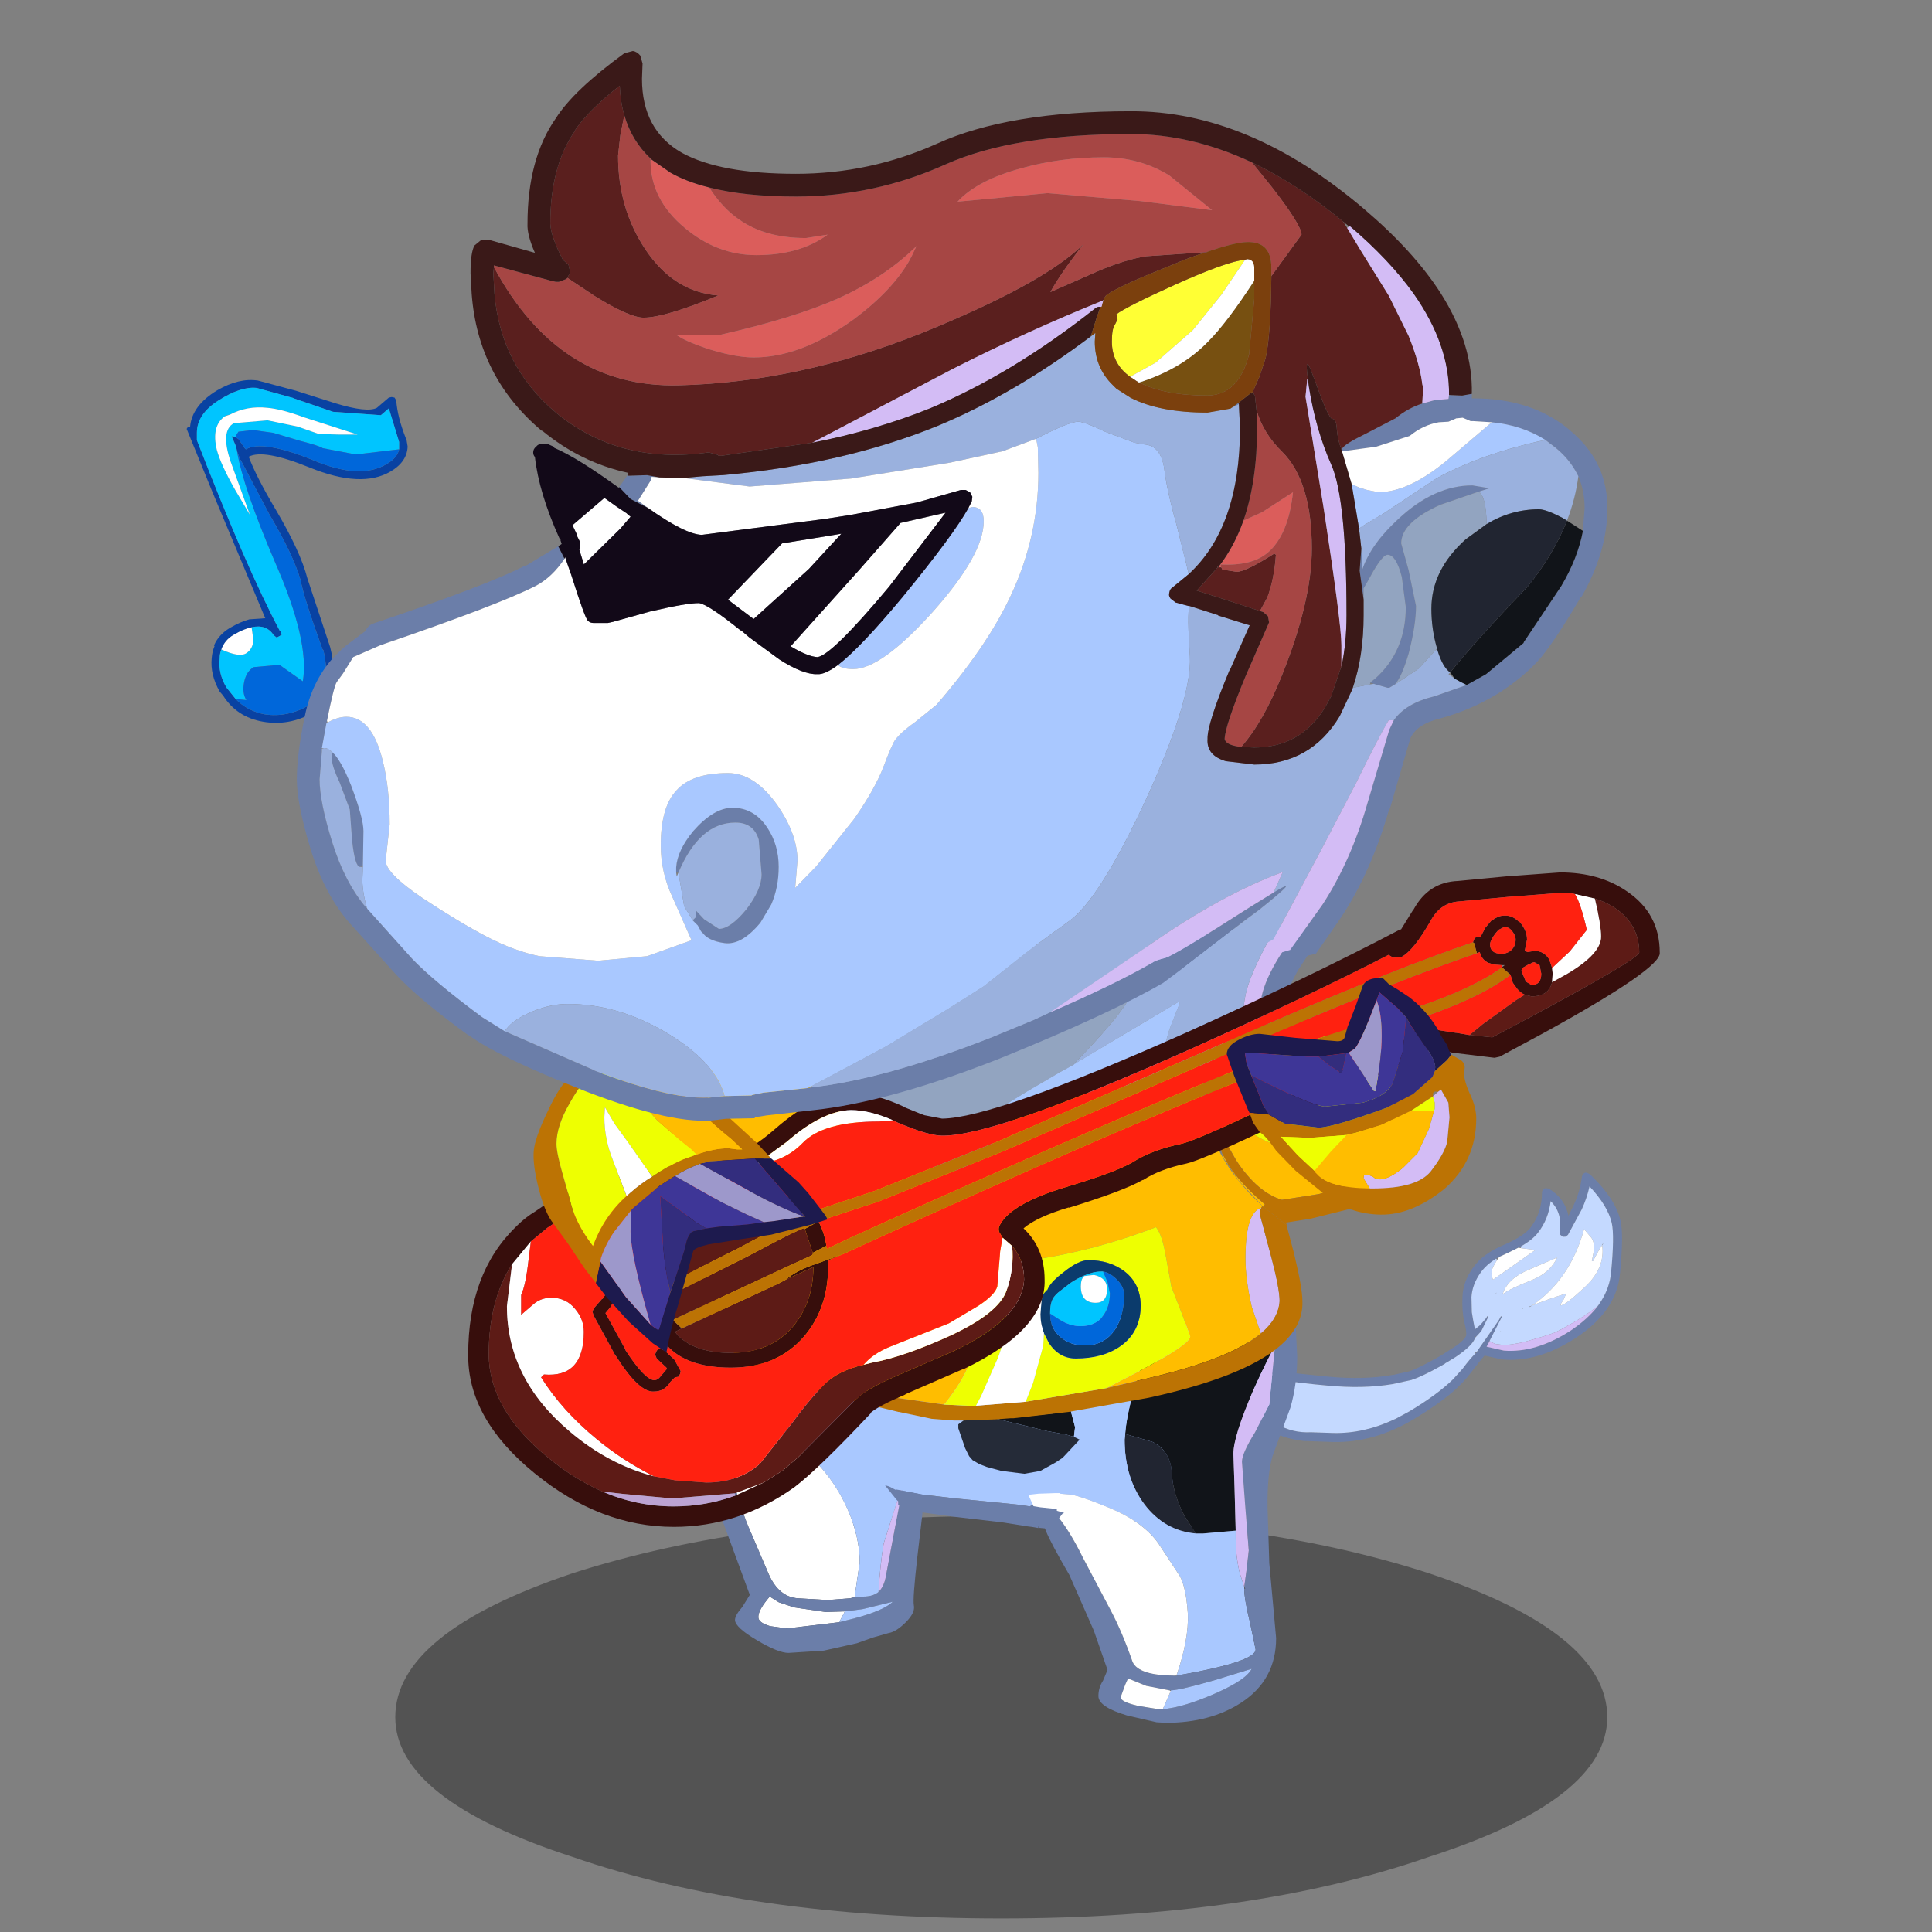 <svg xmlns:ffdec="https://www.free-decompiler.com/flash" xmlns:xlink="http://www.w3.org/1999/xlink" ffdec:objectType="frame" height="90" width="90" xmlns="http://www.w3.org/2000/svg"><rect width="100%" height="100%" fill="#808080" stroke="none"/><use ffdec:characterId="34" height="148.5" transform="matrix(.587 0 0 .586 -13.791 2.375)" width="158.35" xlink:href="#a"/><defs><g id="a" transform="translate(23.5 -4.05)"><use ffdec:characterId="1" height="9.8" transform="matrix(1.733 0 0 3.265 31.363 120.503)" width="55.5" xlink:href="#b"/><use ffdec:characterId="3" height="27.15" transform="translate(55.7 106.85) scale(.904)" width="21.1" xlink:href="#c"/><use ffdec:characterId="10" height="69.55" transform="matrix(.355 .034 -.034 .355 99.655 90.647)" width="92.4" xlink:href="#d"/><use ffdec:characterId="17" height="65.6" transform="translate(-23.478 16.01) scale(.904)" width="101.8" xlink:href="#e"/><use ffdec:characterId="19" height="18.55" transform="translate(64.9 104.7) scale(.904)" width="37.6" xlink:href="#f"/><use ffdec:characterId="21" height="35.4" transform="translate(75.05 104.95) scale(.904)" width="30.85" xlink:href="#g"/><use ffdec:characterId="23" height="43.55" transform="translate(50.83 73.55) scale(.904)" width="59.35" xlink:href="#h"/><use ffdec:characterId="25" height="18.1" transform="translate(95.85 81.05) scale(.904)" width="18.25" xlink:href="#i"/><use ffdec:characterId="27" height="57.55" transform="translate(37.15 69.35) scale(.904)" width="104.6" xlink:href="#j"/><use ffdec:characterId="29" height="26" transform="translate(42.35 84) scale(.904)" width="25.8" xlink:href="#k"/><use ffdec:characterId="31" height="94.05" transform="translate(23.55 4.05) scale(.904)" width="115.05" xlink:href="#l"/><use ffdec:characterId="33" height="20.8" transform="translate(97.35 77.75) scale(.904)" width="21.9" xlink:href="#m"/></g><g id="n" fill-rule="evenodd"><path d="m4.1 6.1 3.05 1.85q2.1 1.5 3.35 2.95 1.4 1.6 2.3 3.65 1.05 2.4 1.05 4.65l-.45 3.05-.4.1-1.95.15-2.6-.15q-1.7-.1-2.6-2.15l-1.6-3.75q-.75-1.7-1.4-4.05L1.7 8.6v-.05q1.05-1.6 2.4-2.45m7.95 18.35-4.6.55L6 24.8q-1.05-.3-1.05-.8 0-.65 1-1.8l.8.5 1.35.45 2.75.4 1.7-.05-.5.95" fill="#fff"/><path d="m1.7 8.6 1.15 3.8q.65 2.35 1.4 4.05l1.6 3.75q.9 2.05 2.6 2.15l2.6.15 1.95-.15.4-.1.75-.05q.85 0 1.35-.4.5-.5.65-1.4l.3-1.6 1.3-6.9 1.15-5.05.65 5.5-.2 2.6-.45 3.85q-.4 3.55-.3 4.15.15.65-.7 1.5t-1.5.95l-1.4.4-1.4.5-2.9.65-3.1.2q-.9 0-2.75-1.1-1.95-1.15-1.95-1.8 0-.4.65-1.15l.65-1.05-2.2-6-2-5.15.25-.4L1.7 8.6m10.35 15.85.8-.2q3.05-.75 3.9-1.6l-2.65.65-1.55.2-1.7.05-2.75-.4-1.35-.45-.8-.5q-1 1.15-1 1.8 0 .5 1.05.8l1.45.2 4.6-.55" fill="#6b7ea9"/><path d="m13.4 22.25.45-3.05q0-2.25-1.05-4.65-.9-2.05-2.3-3.65-1.25-1.45-3.35-2.95L4.1 6.1l.25-.15Q6.8 4.5 8.15 3.9l.75-.25q1.2-1.9 2.8-2.75Q13.35 0 16 0q3.2 0 4.2 1.05.9.95.9 3.9v.3l-1.55 7.1-.65-5.5-1.15 5.05-1.8 5.65q-.3 1.8-.45 4.25-.5.4-1.35.4l-.75.05m-.85 1.25 1.55-.2 2.65-.65q-.85.85-3.9 1.6l-.8.2.5-.95" fill="#a9c8ff"/><path d="M15.5 21.8q.15-2.45.45-4.25l1.8-5.65-1.3 6.9-.3 1.6q-.15.9-.65 1.4" fill="#d3bcf5"/></g><g id="o" fill-rule="evenodd"><path d="m2.05 49-1.4-.55-.55-.5q-.15-.4 0-.8.1-.4.5-.55l.75-.05.9.35 9.25 3.45 2.5.35 7.1.05q7.95 0 14.2-1.75h.1l3.5-1.15q1.8-.75 6.3-3.9l.3-.2 3.3-2.6q1.85-1.65 1.95-2.5 0-.9-.7-2.9-.8-2.4-.95-5.6-.2-3.4 1.75-6.7 1.85-3.3 6.55-5.8 4.05-2.25 5.4-4.4v-.05q2.1-3.35 1.7-7.85-.05-.35.2-.65.2-.35.55-.4l.7.05q3.8 1.9 4.9 5.6l.9-2.35Q72.9 4.45 73 1l.05-.25.25-.45q.25-.3.65-.3l.7.25.65.5q5.75 4.7 7.2 9.25 1 2.9 1 11.65.05 8.55-8.6 15.4-7.9 6.2-15.65 6.2h-.15l-3.85-.5-1 1.45-1.9 3q-1.25 2-3.25 4.15-3.15 3.3-8.15 7-8.35 6.15-17.45 6.8l-5.05.3-1.45.1q-4.4-.05-8.65-1.85l-1.8-.5-.8-.2-.6-.5q-.2-.35-.1-.75t.45-.6l.3-.1h.45l2.1.55 2.45.8q3.6 1.65 7.65 1.05l4.9-.3q6.85-.5 13.3-4.35l.2-.1 2.9-1.95q5.9-4.35 9.05-8.1l1.85-2.5q1.45-2.4 2.55-3.7l.25-.35.2-.2h-.1l.35-.65 1.7-3 2.05-3.65.25-.6.1-.25.25.05-2 5.05-.2.55v.05l-.55 1.3 3.9.5q7.05-.1 14.25-5.75 3.7-3 5.7-6.25l.6-1.15q1.55-3.1 1.55-6.45 0-8.25-.9-11Q79.35 6.9 74.9 3q-.35 2.75-1.25 5.3l-2.5 5.9-.45.45-.65.1-.6-.4-.2-.65q.25-4.3-2.65-6.6-.1 4.05-2.1 7.2-1.05 1.75-3.65 3.55l-.4.25-2.1 1.3-1.95 1.15-.65.45q-2.1 1.6-3.15 3.45-1.6 2.8-1.5 5.6l.4 3.35.45 1.7.6 2.05 1.1-1.1 1.1-1.55.3-.5.2.05L54 37.4l-1.05 1.4-.2-.15v.4q-.3 1.7-3.95 4.7l-2.15 1.6v.05l-1 .7q-4 2.75-5.85 3.5l-.2.1h.05l-4.2 1.35q-6.4 1.7-14.35 1.7h-2.8l-3.6-.05-2.5-.1-2.45-.8-7.7-2.8" fill="#6b7ea9"/><path d="m2.05 49 7.7 2.8 2.45.8 2.5.1 3.6.05h2.8q7.95 0 14.35-1.7l4.2-1.35.15-.1q1.85-.75 5.85-3.5l1-.7v-.05l2.15-1.6q3.65-3 3.95-4.7l.2-.25L54 37.4l1.25-3.35V34l-.2-.05L55 34l-.25.5-1.1 1.55-1.1 1.1-.6-2.05-.45-1.7-.4-3.35q-.1-2.8 1.5-5.6 1.05-1.85 3.15-3.45l.25.25Q55 23.2 55 24q0 .75.5 1.75l8.75-7.5-3.2-.1-.2-.3q2.6-1.8 3.65-3.55 2-3.15 2.1-7.2 2.9 2.3 2.65 6.6l.2.65.6.4.65-.1.45-.45 2.5-5.9q.9-2.55 1.25-5.3 4.45 3.9 5.7 7.65.9 2.75.9 11 0 3.35-1.55 6.45l-.6 1.15Q76.6 32 72.4 34.8l-.55.4-1.6 1-2.35 1.05L64 38.8Q60.55 40 58.9 40l-1.6-.05-1.25-.5v-.05l.2-.55 2-5.05v-.05l-.2-.05-.05.05-.1.25-.25.6-2.05 3.65-1.7 3-.35.65-.05.1-.1.05-.3.25.1.15q-1.1 1.3-2.55 3.7l-1.85 2.5q-3.15 3.75-9.05 8.1l-2.9 1.95-.2.1q-6.45 3.85-13.3 4.35l-4.9.3q-4.05.6-7.65-1.05l-2.45-.8-2.1-.55H5.8l-1-2.85Q2 50.15 2 49.5l.05-.5M58.1 28.65q.95-1.05 6.2-3.75 3.75-2 4.95-5.45l-5.9 3.25q-4.5 2.35-5.35 5.8v.25l.1-.1m20.85-12.9.25-.45-.3.35.05.1-.6 1.15-1.1 2.6H77l.25-2.5q0-1.5-.8-2.6l-1.85-1.8q-2 11.45-9.9 18.05 2.85-1.5 7.3-3.4l-.4 1.3-.6 1.2V30h.05q.85.05 4.9-4.5 4.2-4.7 3-9.75M64.7 30.65 64 31h.25l.45-.35M58.75 39h.05l-.05-.25V39m-.35-1.9-.15-.1v.25l.15-.15m-1.9-8.35v-.25l-.1.4.1-.15m6.2 2.85.05-.1h-.25l.2.1" fill="#c4d9ff"/><path d="m56.4 20.55 1.95-1.15 2.1-1.3.6.05 3.2.1-8.75 7.5q-.5-1-.5-1.75 0-.8 1-2.75l.4-.7M58 28.5q.85-3.45 5.35-5.8l5.9-3.25q-1.2 3.45-4.95 5.45-5.25 2.7-6.2 3.75l-.1-.15m20.95-12.75q1.2 5.05-3 9.75-4.05 4.55-4.9 4.5l-.05-.25.6-1.2.4-1.3q-4.45 1.9-7.3 3.4 7.9-6.6 9.9-18.05l1.85 1.8q.8 1.1.8 2.6L77 19.5h.25l1.1-2.6.6-1.15" fill="#fff"/><path d="M79.35 29.25q-2 3.25-5.7 6.25-7.2 5.65-14.25 5.75l-3.9-.5.55-1.3 1.25.5 1.6.05q1.65 0 5.1-1.2l3.9-1.55 2.35-1.05 1.6-1 .55-.4q4.2-2.8 6.95-5.55" fill="#d3bcf5"/></g><g id="p" fill-rule="evenodd"><path d="M18.65 6.1v-.65l-.9-2.95-.7.6-4.2-.3-3.5-1.2h.05L6.15.7Q4.75.55 2.8 1.8.9 3 .9 4.65v.65q4.35 11.25 7.3 16.8h.05l.1.3-.25.15-.2.1-.25-.2q-.65-1-1.95-.7-.7.15-1.55.65-.8.45-1.1 1.3-.15.35-.15.8-.15 1.3.6 2.55l.8 1q1 1.05 2.55 1.35 2 .3 3.9-.8 2.1-1.2 1.25-4.85l-.05-.05v.05Q10.3 19.2 10 17.6q-.65-2.25-2.75-5.8l-2.5-4.75L4.7 7l-.3-.8-.05-.3-.1-.25-.3-.7.35.05v.05l.25.15.55.8.1.1q1.45-.85 5.9.95 4.1 1.75 6.45.35.95-.55 1.1-1.3m-13.2.65q.65 1.75 2.4 4.7 2.15 3.65 2.75 6l2 6.05q1.05 4.25-1.5 5.75-2.1 1.2-4.4.8-2.3-.4-3.5-2.3l-.3-.35q-.85-1.5-.7-2.95.05-.6.25-1.05l-.05-.05q.4-.95 1.4-1.55.95-.55 1.7-.75l1.4-.1L2.2 9.7 0 4.3l.1-.15h.2Q.45 2.25 2.7.9 4.6-.2 6.25.05l3.35.9 3.45 1.1q2.8.85 3.65.4l1.05-.9.25-.05.25.05.15.25q.1 1.45.85 3.35l.05.1.1.6q-.05 1.35-1.5 2.2-2.55 1.5-7.1-.35-4.05-1.65-5.35-.95" fill="#0942a2"/><path d="M5.7 21.75q1.3-.3 1.95.7l.25.2.2-.1.25-.15-.1-.3H8.2Q5.25 16.55.9 5.3v-.65Q.9 3 2.8 1.8 4.75.55 6.15.7l3.25.9h-.05l3.5 1.2 4.2.3.7-.6.9 2.95v.65l-3.8.45-2.9-.55q-.25-.2-2-.65l-2.35-.7-1.8-.25-1.25.15-.2.3-.05.2V5l-.35-.05.3.7.1.25.05.25q.55 3.3 3.35 9.85 3.05 6.95 2.45 10.5l-2.05-1.45-2.25.2q-.65.35-.85 1.3-.2 1 .2 1.6l-.95-.1-.8-1q-.75-1.25-.6-2.55 0-.45.15-.8 1.55.7 2.15.35.65-.4.65-1.25l-.15-1.05M3.8 3.05l-.25.05-.2.1q-1.2.85-.7 2.95.35 1.3 1.6 3.5l1.3 2.2-1.7-4.7q-.9-2.7.3-3.35l2.95-.25 2.65.55 1.85.65 1.7.05H15l-4.65-1.5Q8.3 2.55 7.1 2.45q-1.8-.2-3.3.6" fill="#00c5ff"/><path d="M3.05 23.7q.3-.85 1.1-1.3.85-.5 1.55-.65l.15 1.05q0 .85-.65 1.25-.6.35-2.15-.35m.3-20.5.45-.15q1.5-.8 3.3-.6 1.2.1 3.25.85L15 4.8h-1.7l-1.7-.05-1.85-.65-2.65-.55-2.95.25q-1.2.65-.3 3.35l1.7 4.7-1.3-2.2Q3 7.45 2.65 6.15q-.5-2.1.7-2.95" fill="#fff"/><path d="M18.65 6.1q-.15.75-1.1 1.3-2.35 1.4-6.45-.35-4.45-1.8-5.9-.95L5.1 6l-.55-.8-.25-.15.05-.2.2-.3L5.8 4.4l1.8.25 2.35.7q1.75.45 2 .65l2.9.55 3.8-.45M4.4 6.2l.3.8.05.05 2.5 4.75q2.1 3.55 2.75 5.8.3 1.6 1.95 6.15H12q.85 3.65-1.25 4.85-1.9 1.1-3.9.8-1.55-.3-2.55-1.35l.95.1q-.4-.6-.2-1.6.2-.95.85-1.3l2.25-.2 2.05 1.45q.6-3.55-2.45-10.5-2.8-6.55-3.35-9.85v.05" fill="#0067da"/></g><g id="q" fill-rule="evenodd"><path d="m6.9 16.05-.1.3q-1.45-.75-2.55-1.75Q.85 11.45 0 5.55l1.9-.25 1.35.1-.05-.05q2.5-.95 9.75-2.9Q22 0 25.1 0l9.45.55q3.05.65 3.05 2.65 0 1.5-.75 3-2 3.8-7.85 6.3l-8.2 3.25q-2.15.7-2.15.9l-1-.15-.95-.1-4.55-.45-3-.35-.25-.05-2.05-.4v.05l-.3-.15q-.3-.2-.65-.25l1 1.25m-1-1.25v-.05h-.2l.2.05" fill="#a9c8ff"/><path d="M36.85 6.2q.25 5.75-6.45 8.8-2.4 1.1-6.65 2.2l-4.4 1.2v.15l-.25-.05-.3-.05-.4-.05-2.2-.35-4.3-.5-2.9-.4-.05.15-1.2-.5-.7-.3v-.3l-.15-.15-1-1.25q.35.05.65.25l.3.15v-.05l2.05.4.25.05 3 .35 4.55.45.95.1 1 .15q0-.2 2.15-.9L29 12.5q5.85-2.5 7.85-6.3" fill="#6b7ea9"/></g><g id="r" fill-rule="evenodd"><path d="M17.1 4.2q2.25-.95 3.85-1.45l5.85-.8 2.2-.6-.1.95q-.5.75-1.9 3.85-1.75 4.05-1.75 5.6l.1 2.95.1 3.75v.05l-2.85.25h-.65l-1-1.55q-1-1.9-1.1-3.7-.1-2-1.7-2.8l-2.4-.7q.1-1.45.75-3.85l.6-1.95M4.4 8.65l1.35-.1H6l3.4-.35.65-1.5.85 1 .45 1.7-.1.85-.7-.2-1.65-.3-4.5-1.1" fill="#111419"/><path d="M21.95 18.75q-2.75-.25-4.5-2.55-1.75-2.35-1.75-5.7l.05-.5 2.4.7q1.6.8 1.7 2.8.1 1.8 1.1 3.7l1 1.55" fill="#212531"/><path d="m10.05 6.7.55-.95h1.25l3.05-.6 2.2-.95-.6 1.95q-.65 2.4-.75 3.85l-.05.5q0 3.35 1.75 5.7 1.75 2.3 4.5 2.55h.65l2.85-.25v.7q0 1.5.35 3l.4 1.25v.15q0 .9.5 2.95l.5 2.4q0 1.1-6.95 2.3 1.1-3.2 1-5.45-.15-2.3-.7-3.3l-1.9-2.9q-1.35-1.9-4.4-3.15-2.8-1.15-3.55-1.15l-.7-.05v-.05h-.4l-1.45.05-.9.1q-.55-.95-1.5-1.4L3.6 12.9l1.3.35 2 .25 1.4-.25 1.35-.75.6-.4.05-.05 1.45-1.55-.5-.25.1-.85-.45-1.7-.85-1m-8 5.25Q.55 10.6 0 8.75h1.1v.75l.6 1.75.25.5.1.2" fill="#a9c8ff"/><path d="m29 1.35.2-.1L30.7 0l.15 3.2q0 2.45-.6 4.5l-1.55 4.2q-.5 1.6-.45 4.7l.15 4.75.3 3.3.3 3.3q0 3.7-3.1 5.7-2.7 1.75-6.6 1.75l-.8-.05-2.6-.6q-2.5-.75-2.5-1.7 0-.75.4-1.35l.4-.95L13 27.3l-2.15-4.9q-1.6-2.75-2.05-3.85l-.1-.25-.55-.05-.4-1.6-.05-.3.6.1 1.45.15v.15l.5.15v.1l-.3.4q1.05 1.35 2.1 3.5l2.45 4.65q1 1.9 1.9 4.5.55 1.2 3.75 1.2l.05.05.05-.05q6.95-1.2 6.95-2.3l-.5-2.4q-.5-2.05-.5-2.95h.1l-.1-.15.2-1.45.2-1.75-.3-3.75-.3-4.05q0-.75 1.15-2.6L28.4 7.4l.5-5.1.1-.95m-9.25 31.2h-.1l-2.05-.4-1.6-.65-.25.55-.4 1.1q0 .4 1.5.75l1.8.3h.4q1.8-.15 4.65-1.4 2.7-1.2 3.15-2.15l-3.25 1q-2.95.85-3.85.9" fill="#6b7ea9"/><path d="m28.9 2.3-.5 5.1-1.25 2.45Q26 11.7 26 12.45l.3 4.05.3 3.75-.2 1.75-.2 1.45-.4-1.25q-.35-1.5-.35-3v-.75l-.1-3.75-.1-2.95q0-1.55 1.75-5.6 1.4-3.1 1.9-3.85" fill="#d3bcf5"/><path d="M19.75 32.6v-.05q.9-.05 3.85-.9l3.25-1q-.45.95-3.15 2.15-2.85 1.25-4.65 1.4l.7-1.6" fill="#a9c7fe"/><path d="m7.7 16.35-.45-1 .9-.1 1.45-.05h.4v.05l.7.05q.75 0 3.55 1.15 3.05 1.25 4.4 3.15l1.9 2.9q.55 1 .7 3.3.1 2.25-1 5.45h-.1q-3.2 0-3.75-1.2-.9-2.6-1.9-4.5l-2.45-4.65q-1.05-2.15-2.1-3.5l.3-.4.15-.05-.15-.05-.5-.15v-.15l-1.45-.15-.6-.1m11.95 16.2.1.05-.7 1.6h-.4l-1.8-.3q-1.5-.35-1.5-.75l.4-1.1.25-.55 1.6.65 2.05.4" fill="#fff"/><path d="m3.6 12.9-.65-.25-.6-.35-.3-.35-.1-.2-.25-.5-.6-1.75v-.35l.55-.4 2.75-.1 4.5 1.1 1.65.3.7.2.5.25-1.45 1.55-.05.05-.6.4-1.35.75-1.4.25-2-.25-1.3-.35" fill="#252b38"/></g><g id="s" fill-rule="evenodd"><path d="m59.1.25.15.05q1.35.45 1.35 1.15L59 3.9q-1.5 2.55-1.6 5.65l-1.5-.25q-.25-.7-.25-2 0-2.65 3.45-7.05" fill="#6b7ea9" transform="translate(-1.25)"/><path d="M57.25 0h.05l1.8.25q-3.45 4.4-3.45 7.05 0 1.3.25 2l-.25-.1q-1.45-.45-1.45-1.75 0-.85.3-1.9.4-1.35 1.25-3 .7-1.45 1.5-2.55m-1.5 24.85q-.2.3-.1.7l1 3.75q.7 2.7.7 3.75-.1 1.55-1.65 2.85l-.8-2.35q-.55-2.4-.55-4.25 0-4.1 1.4-4.45" fill="#d3bcf5" transform="translate(-1.25)"/><path d="m57.4 9.55-.05.7v.35l-2.2 1.05-1.15.8h-4.35l-1.7-.45-.8-.25q.05-1.15.55-2.65l.9-2.3v-.05h-.15L39.65 12l-.45.3q3.85-4 4.75-5.55l2.2-3.7.8-1.35L50 1.05Q53.9 0 57.25 0q-.8 1.1-1.5 2.55-.85 1.65-1.25 3-.3 1.05-.3 1.9 0 1.3 1.45 1.75l.25.1 1.5.25" fill="#9ab1de" transform="translate(-1.25)"/><path d="m11.3 10.5 3.55-1.65 5.2-2.5q4.45-2.15 6.65-2.9l4.55-.95 5.2-.8 4.9.4 5.6-.4-.8 1.35-2.2 3.7q-.9 1.55-4.75 5.55l-1.1.6-2.9 1.7q-2.15 1.3-3.8 2.45l3.5-1.1-2.25 2.7Q30 21.6 29 21.6q-3.4 0-10.35-5.6-5.9-4.8-7.35-5.5" fill="#92a4c0" transform="translate(-1.25)"/><path d="m47.15 11.75-.05.25q-.05 1.5-1.6 1.9l-2.9.4-6.55 1.35-1.15.3-3.5 1.1q1.65-1.15 3.8-2.45l2.9-1.7 1.1-.6.45-.3 8.8-5.25.15.05-.9 2.3q-.5 1.5-.55 2.65" fill="#a8c7fe" transform="translate(-1.25)"/><path d="M50.7 12.45q-.6 5.4 3 9.95 1 1.25 2.15 2.3l-.05.05-.05.05v.05q-1.4.35-1.4 4.45 0 1.85.55 4.25l.8 2.35q-2.6 2.15-9.15 3.75l-4.4 1.05 2.9-1.5q4.45-2.35 4.45-3.05l-.75-2.05-.9-2.3-.5-2.75q-.3-1.8-.85-2.5-5.75 2.2-11.4 2.95l-1.7.2-2.4.15q-.4 2.65-.25 6.55-.45 2.8-2.85 5.75l-5.65-.8-3.25-.9-1.1-.4-1.25-.25q-5.3-1.5-8.25-6.35l-.05-.1-.85-1.25q-3.7-5.55-3.7-10.85 0-2.85.5-5.15l.4-1.35-.15-.05.2-.15Q7.2 12.5 11.3 10.5q1.45.7 7.35 5.5Q25.6 21.6 29 21.6q1 0 3.65-2.95l2.25-2.7 1.15-.3 6.55-1.35 2.9-.4q1.55-.4 1.6-1.9l.05-.25.8.25 1.7.45h1.05" fill="#ffbd00" transform="translate(-1.25)"/><path d="m55.85 24.7 2.1 1.65.65 2.45q.75 3.1.75 4.25.1 2.45-2.55 4.4-3.35 2.45-10.95 4.1L38.8 42.8l-4.8.55h-.25l-1.35.1-2.75.1h-.9l-1.95-.15-2.85-.6h-.05l-2.45-.6-.7-.15-2.85-.75-4.65-1.25.55.45-2.05-.7Q9.7 38.25 8.4 36.15L6.15 33.3q-4.2-5.6-4.8-9.4-.75-4.7 3.2-9.2l.15.05-.4 1.35q-.5 2.3-.5 5.15 0 5.3 3.7 10.85l.85 1.25.05.1q2.95 4.85 8.25 6.35l1.25.25 1.1.4 3.25.9 5.65.8 2.1.1h.7l4.35-.35 7.1-1.2 4.4-1.05q6.55-1.6 9.15-3.75 1.55-1.3 1.65-2.85 0-1.05-.7-3.75l-1-3.75q-.1-.4.1-.7v-.05l.05-.05.05-.05" fill="#bc7304" transform="translate(-1.25)"/><path d="m42.15 40.7-7.1 1.2.65-1.65.9-3.3.05-1.1.45.9q.9 1.35 2.35 1.35 2.4 0 3.95-1.1 1.75-1.25 1.75-3.55 0-1.9-1.4-3-1.3-1-3.2-1-.85 0-2.15 1.05l-.5.4q-.75.65-.95 1.2h-.05l-.3.35-.15.5q-.9-.55-1.2-1.9l-.15-1.55q5.65-.75 11.4-2.95.55.7.85 2.5l.5 2.75.9 2.3.75 2.05q0 .7-4.45 3.05l-2.9 1.5M30.7 42.25H30l-2.1-.1q2.4-2.95 2.85-5.75-.15-3.9.25-6.55l2.4-.15.05 2.1-.1 3.2q-.2 1.75-.75 3.1l-1.45 3.3-.45.85" fill="#eeff01" transform="translate(-1.25)"/><path d="m36.45 32.95.15-.5.3-.35h.05q.2-.55.95-1.2l.5-.4q1.3-1.05 2.15-1.05 1.9 0 3.2 1 1.4 1.1 1.4 3 0 2.3-1.75 3.55-1.55 1.1-3.95 1.1-1.45 0-2.35-1.35l-.45-.9q-.3-.8-.3-1.65l.05-.6.05-.65m5.4-2.5h-.15q-.7 0-1.5.35-.6.25-1.2.65l-1.1.85q-.45.4-.55.75-.15.4-.15 1.05v.05q0 1.3.9 2.05.85.75 2.15.75 1.7 0 2.65-1.4.8-1.25.8-3.05 0-.75-.75-1.45-.55-.5-1.1-.6" fill="#0b3b6c" transform="translate(-1.25)"/><path d="M37.2 34.15v-.05q0-.65.15-1.05.1-.35.55-.75l1.1-.85q.6-.4 1.2-.65.8-.35 1.5-.35h.15l.4.95.2.95q0 1.2-.6 2-.65.9-2 .9-.85 0-1.8-.55l-.85-.55m5-2.15q0-1-1.15-1.25l-.85.1q-.3.25-.3.9 0 1.45 1.3 1.45 1 0 1-1.2" fill="#00c5ff" transform="translate(-1.25)"/><path d="m37.2 34.15.85.55q.95.55 1.8.55 1.35 0 2-.9.6-.8.6-2l-.2-.95-.4-.95q.55.1 1.1.6.75.7.75 1.45 0 1.8-.8 3.05-.95 1.4-2.65 1.4-1.3 0-2.15-.75-.9-.75-.9-2.05" fill="#0067da" transform="translate(-1.25)"/><path d="m35.05 41.9-4.35.35.45-.85 1.45-3.3q.55-1.35.75-3.1l.1-3.2-.05-2.1 1.7-.2.15 1.55q.3 1.35 1.2 1.9l-.05.65-.05.6q0 .85.3 1.65l-.05 1.1-.9 3.3-.65 1.65M42.2 32q0 1.2-1 1.2-1.3 0-1.3-1.45 0-.65.3-.9l.85-.1Q42.2 31 42.2 32" fill="#fff" transform="translate(-1.25)"/></g><g id="t" fill-rule="evenodd"><path d="m4.85 16.45-2.15-2.3-1.3-1.95-.15-.45.6 1.1q1.05 1.6 3.15 3.4l-.15.2M.25 7.8.1 7.05h.1l.05.75m1.2-3.6H1.4q.5-1.55 2.75-2.25 1.7-.55 3.9-.55h.6l-.6.15q-1.2.35-1.75.8h.05l-.15.1-.45.2-1.6.75L3 4.2q-.75.75-.75 1.75 0 3.2 2.4 4.5 1.7.95 4.9 1.15h.35l-.05-.1 2.9-1.15q2.6-1.45 3.45-3.5l.1 1.7q0 2.15-1.85 4.35l-1.8 1.7-.75.05-.25.15-.15.05-1.8.5-.95.15-2.25.35q-2.15-.65-4-3.45l-.85-1.5L1 9.6.9 7.35l.45-2.8.1-.35" fill="#ffbd00"/><path d="M.1 7.05 0 5.45.3 4.2h.25v-.45q.35-1.9 3.2-2.9Q6.1 0 9.3 0q8.95 0 8.95 8.4 0 4.65-2.3 6.55l-2.9 1.35q-.1.1-.25.15l-.35.2-3.4.85-2.2.35.1.25-2.1-1.65.15-.2q-2.1-1.8-3.15-3.4l-.6-1.1-.45-1.5L.25 7.8.2 7.05H.1M1.4 4.2h.05l-.1.35-.45 2.8L1 9.6l.65 1.3.85 1.5q1.85 2.8 4 3.45l2.25-.35.95-.15 1.8-.5.15-.05.25-.15.75-.05 1.8-1.7q1.85-2.2 1.85-4.35l-.1-1.7q-.35-3.25-2.3-4.45-1.5-.95-5.25-1h-.6q-2.2 0-3.9.55-2.25.7-2.75 2.25" fill="#bc7304"/><path d="M16.2 6.85q-.85 2.05-3.45 3.5l-2.9 1.15.05.1h-.35q-3.2-.2-4.9-1.15-2.4-1.3-2.4-4.5 0-1 .75-1.75l1.15-.8 1.6-.75.45-.2.15-.1H6.3q.55-.45 1.75-.8l.6-.15q3.75.05 5.25 1 1.95 1.2 2.3 4.45" fill="#eeff01"/></g><g id="u" fill-rule="evenodd"><path d="m21.05 25.65 1.75-.5q2.05-.75 4.15-2.6 3.65-3.2 6.65-3.15 2.1 0 4.75 1.25h-.05l1.35.55.4.15 1.55.3q4.6-.05 21.4-7.55 11.15-5.05 18.65-9l.25-.1 1.05-1.7.05-.05q1.3-2.4 3.9-2.5l4.2-.4L95.85 0q3.45 0 5.85 1.65 2.9 1.95 2.9 5.4.2 1.35-10.25 7.1l-3.8 2.05-.45.1-3.7-.45-.4-.1-.45-.05-1.1-.15q-18.95 9.5-21.4 10.05-2.35.5-3.8 1.45h-.05q-1.65.95-6.5 2.45l.05-.05q-2.85.85-4 1.85 1.85 1.75 1.85 4.5.15 4.4-7.15 7.9l.05-.05-5.15 2.25h.05q-2.35 1-3.05 1.6v.05q-4.55 4.85-6.7 6.5-4.9 3.5-10.6 3.5-6.45 0-12.2-4.7Q-.05 48.05 0 42.4q0-7.15 4.15-11.2l.15-.15q.7-.7 1.6-1.25 4.85-3.5 14.7-4.25l.45.1m4.25 0q-2.05 1.2-4 1.5l-.55.2q-9.2.65-13.8 3.9l-1.45 1.2-1.65 2Q1.8 37.65 1.8 42.4q.05 4.85 5.2 9.05 2.3 1.9 4.8 3 3 1.3 6.25 1.3 2.8 0 5.4-.95l2.5-1.15 1.65-1.05 1.4-1.2 5.05-5.1h.05q.7-.8 3.55-2.05l4.95-2.15.1-.05q5.95-2.85 6.1-6.25 0-1.75-1.05-2.95l-.8-.7-.05-.05-.3-.5q-.1-.35.1-.65 1-1.8 5.5-3.2 4.55-1.35 6.1-2.25 1.7-1.1 4.35-1.65 2.35-.55 19.9-9.35l.2-.4.6-.35h1.05l2.3.35h.05l1.15.2 2 .2 3-1.6q9.7-5.2 9.9-5.85 0-2.45-2.1-3.9-.8-.55-1.8-.85l-1.75-.4-.2-.05-1.1-.05-4.55.35-4.3.4q-1.6.1-2.45 1.6Q83 6.9 81.9 7.45l-.7.05-.4-.25q-7.1 3.65-17.2 8.2-17.3 7.75-22 7.7-1.2 0-3.9-1.15l-.4-.2q-2.05-.9-3.7-.9-2.5.05-5.65 2.8l-2.65 1.95m7.65 7.9-1.2.5v.05l-.15.05v.5q0 3.7-2.15 6.2-2.35 2.7-6.4 2.7-3.85 0-5.6-1.95-1.45-1.45-1.65-4.2l-.05-1.1q-.05-1.65 1.65-3.9.9-1.35 1.7-2.05l.05-.05.8-.6.05-.05 1.35-.85.05-.05q1.3-.75 3.15-.75 3.35 0 5.05 1.4h.05l.3.25-.25.15q-.55.3-1 .55-1.4-1.05-4.15-1.05-1.45 0-2.55.6l-1.4.9-.6.5q-.75.65-1.55 1.85l-1 1.6-.35 1.1-.25 1.05.05.6.25-.05.15 1.1.3.95h.1l.25-.15.8.75-.6.3.25.3q1.5 1.55 4.65 1.55 3.45 0 5.4-2.25 1.85-2.15 1.85-5.3l-2.4 1.1q.9-.8 2.7-1.4l2.35-.85M88.2 6.15l.1-.25.05-.1q.15-.15.35-.15l.15.05.45-.85.55-.65h.05q.55-.4 1-.4h.05q.7-.05 1.3.55h.05q.65.75.65 1.55l-.2 1L93 7l.6-.1q.85 0 1.3.75l.25.75.05.5-.05.75q-.3 1.25-1.8 1.25l-.6-.15q-.35-.15-.65-.5l-.4-.55-.2-.7-.75-.65.05-.05.2-.15h-.3l-.65-.05-.5-.15q-.6-.3-.75-.95l-.25.1-.25-.9-.1-.05m-58.65 25.2.9-.5.3-.15q.5.9.7 2.15l.05.25-.1-.25-1.15.6-.7-2.1m-13 11.4-.15-.35.15-.35q.15-.15.35-.15l.35.15.8.75.05.05.55 1-.05.25-.15.25-.3.05-.4.4q-.5.85-1.45.85-1.3.1-3.35-3.15l-.05-.05-1.9-3.5-.1-.35.2-.35.65-.75h.05l.65-1 .25-.3h.35l.3.25.05.35-.85 1.3v.05l-.5.6 1.75 3.2V42q1.65 2.55 2.5 2.65.35 0 .6-.35l.55-.65-.05-.1-.05-.05-.8-.75M90.15 5.4q-.4.55-.45.9 0 .85 1 .85.55 0 .9-.35t.35-.9q0-.4-.4-.85-.25-.25-.55-.25h-.05l-.5.25-.3.35m2.4 3-.1.25.4.95.5.3q.85 0 .85-1l-.15-.75-.45-.25q-.2 0-.45.2v-.05l-.6.35m-62.3 25.2-.15.1.15-.1" fill="#370e0c"/><path d="M98.9 2.3q1 .3 1.8.85 2.1 1.45 2.1 3.9-.2.65-9.9 5.85l-3 1.6-2-.2 1.15-.95 2.9-2.1.8-.5.6.15q1.5 0 1.8-1.25l1.35-.75q2.95-1.75 2.95-3.25 0-1.05-.55-3.35M47.75 32.85q1.05 1.2 1.05 2.95-.15 3.4-6.1 6.25l-.1.05-4.95 2.15Q34.8 45.5 34.1 46.3h-.05L29 51.4l-1.4 1.2-1.65 1.05-2.55.95-5.5.45-4.3-.4-1.8-.2q-2.5-1.1-4.8-3-5.15-4.2-5.2-9.05 0-4.75 2.05-7.95l-.45 3.7q0 6.35 5.5 11 3.4 2.9 7.4 3.95l1.85.35 2.75.2q2.85 0 4.7-1.65l2.85-3.6q1.6-2.2 2.95-3.5 1.15-1.1 3.3-1.6l.8-.2q2.75-.5 6.9-2.4 4.15-1.95 4.85-3.9.7-2 .5-3.95M27.9 35.8l2.4-1.1q0 3.15-1.85 5.3-1.95 2.25-5.4 2.25-3.15 0-4.65-1.55l-.25-.3.6-.3 8.5-3.95.65-.35m-9.95 3.55-.25.15h-.1l-.3-.95-.15-1.1.15-.05 7.15-3.6 2.75-1.45q1.15-.6 2.2-1.05h.1l.05.05.7 2.1v.15l-.15.1-1.95.9-10.2 4.75m-.85-3.5.35-1.1 1-1.6q.8-1.2 1.55-1.85l.6-.5 1.4-.9q1.1-.6 2.55-.6 2.75 0 4.15 1.05l.1.05.05.1-1.15.5q-1.7.8-3.7 1.9l-6.9 3.5-.05-.1.05-.45" fill="#5d1b16"/><path d="m25.3 25.65 2.65-1.95q3.15-2.75 5.65-2.8 1.65 0 3.7.9l-1.2.1q-4.95 0-6.75 1.9-1.6 1.65-4.05 1.85M97.15 1.9l1.75.4q.55 2.3.55 3.35 0 1.5-2.95 3.25l-1.35.75.05-.75-.05-.5 1.55-1.45 1.5-1.9q-.55-2.4-1.05-3.15m-50.2 30.25.8.7q.2 1.95-.5 3.95-.7 1.95-4.85 3.9-4.15 1.9-6.9 2.4l-.8.2q.85-1 2.35-1.6l5.15-2.05 2.6-1.55q1.45-.95 1.65-1.7l.25-3.1.2-1.15h.05m-43.1 2.3 1.65-2-.2 1.6q-.25 2.25-.65 3.1v1.75l1.1-.95q.65-.55 1.55-.55 1.3 0 2.1 1 .75.9.75 2 0 4.05-3.5 3.75l-.25.25q1.85 2.95 4.9 5.45 2.3 1.9 5 3.25-4-1.05-7.4-3.95-5.5-4.65-5.5-11l.45-3.7" fill="#fff"/><path d="M23.45 54.8q-2.6.95-5.4.95-3.25 0-6.25-1.3l1.8.2 4.3.4 5.5-.45.05.2" fill="#bda3d3"/><path d="m5.5 32.45 1.45-1.2q4.6-3.25 13.8-3.9l.55-.2q1.95-.3 4-1.5 2.45-.2 4.05-1.85 1.8-1.9 6.75-1.9l1.2-.1.4.2q2.7 1.15 3.9 1.15 4.7.05 22-7.7 10.1-4.55 17.2-8.2l.4.25.7-.05q1.1-.55 2.65-3.3.85-1.5 2.45-1.6l4.3-.4 4.55-.35 1.1.05.2.05q.5.75 1.05 3.15l-1.5 1.9-1.55 1.45-.25-.75q-.45-.75-1.3-.75L93 7l-.25-.1.2-1q0-.8-.65-1.55h-.05q-.6-.6-1.3-.55h-.05q-.45 0-1 .4h-.05l-.55.65-.45.85-.15-.05q-.2 0-.35.15l-.05.1-.1.25q-6.5 2.2-17.5 6.95L46.5 23.65 35.7 28l-5.4 1.8h-.05l-.1.05-.2-.2-.3-.25h-.05Q27.9 28 24.55 28q-1.85 0-3.15.75l-.05.05-1.35.85-.05.05-.8.6-.05.05q-.8.7-1.7 2.05-1.7 2.25-1.65 3.9l.05 1.1q.2 2.75 1.65 4.2 1.75 1.95 5.6 1.95 4.05 0 6.4-2.7 2.15-2.5 2.15-6.2v-.5l.15-.05v-.05l1.2-.5 1.95-.9Q45.05 28 55.15 23.6q12.85-5.55 19.5-7.95 2.8-1.05 9.25-2.95 5.05-1.75 7.6-3.7l.2.7.4.55q.3.35.65.5l-.8.5-2.9 2.1-1.15.95-1.15-.2h-.05l-2.3-.35h-1.05l-.6.35-.2.4Q65 23.3 62.65 23.85 60 24.4 58.3 25.5q-1.55.9-6.1 2.25-4.5 1.4-5.5 3.2-.2.3-.1.65l.3.5v.05l-.2 1.15-.25 3.1q-.2.75-1.65 1.7l-2.6 1.55-5.15 2.05q-1.5.6-2.35 1.6-2.15.5-3.3 1.6-1.35 1.3-2.95 3.5L25.6 52q-1.85 1.65-4.7 1.65l-2.75-.2-1.85-.35q-2.7-1.35-5-3.25-3.05-2.5-4.9-5.45l.25-.25q3.5.3 3.5-3.75 0-1.1-.75-2-.8-1-2.1-1-.9 0-1.55.55l-1.1.95v-1.75q.4-.85.65-3.1l.2-1.6m25.25-1.75.1-.05L34 29.6l2-.65 10.9-4.4L71.1 14q10.95-4.7 17.45-6.9l.25-.1q.15.65.75.95l.5.15.65.05.1.15-.05.05q-2.45 1.8-7.15 3.4l-9.3 2.95q-6.7 2.45-19.55 8-10.6 4.6-21.25 9.45l-2 .95-.05-.25q-.2-1.25-.7-2.15m-14.2 12.05.8.75.05.05.05.1-.55.65q-.25.35-.6.35-.85-.1-2.5-2.65v-.05l-1.75-3.2.5-.6v-.05l.85-1.3-.05-.35-.3-.25h-.35l-.25.3-.65 1h-.05l-.65.75-.2.35.1.35 1.9 3.5.05.05q2.05 3.25 3.35 3.15.95 0 1.45-.85l.4-.4.3-.05.15-.25.05-.25-.55-1-.05-.05-.8-.75-.35-.15q-.2 0-.35.15l-.15.35.15.35M90.15 5.4l.3-.35.5-.25H91q.3 0 .55.25.4.45.4.85 0 .55-.35.9t-.9.35q-1 0-1-.85.05-.35.45-.9m2.4 3 .6-.35v.05q.25-.2.45-.2l.45.25.15.75q0 1-.85 1l-.5-.3-.4-.95.1-.25" fill="#ff2110"/><path d="m32.95 33.55-2.35.85q-1.8.6-2.7 1.4l-.65.35-8.5 3.95-.8-.75 10.2-4.75 1.95-.9.15-.1v-.15l1.15-.6.1.25 2-.95q10.65-4.85 21.25-9.45 12.85-5.55 19.55-8l9.3-2.95q4.7-1.6 7.15-3.4l.75.65q-2.55 1.95-7.6 3.7-6.45 1.9-9.25 2.95-6.65 2.4-19.5 7.95-10.1 4.4-20.25 9.05l-1.95.9m-15.8 3.9-.25.05-.05-.6.25-1.05-.05.45v.15l.05-.05 6.9-3.5q2-1.1 3.7-1.9l1.15-.5-.05-.1-.1-.05q.45-.25 1-.55l.25-.15.2.2.1-.05h.05l5.4-1.8 10.8-4.35L70.7 13.1q11-4.75 17.5-6.95l.1.05.25.9Q82.05 9.3 71.1 14L46.9 24.55 36 28.95l-2 .65-3.15 1.05-.1.05-.3.15-.9.5-.05-.05v-.05l-.1.05q-1.05.45-2.2 1.05l-2.75 1.45-7.15 3.6-.15.05" fill="#bc7304"/></g><g id="v" fill-rule="evenodd"><path d="m20.85 8.95 2.4 2.1.85.95.85 1.1.65.85.2.35-1.4.45-3.55.9-2.7.4-2.8.45q-1.25.3-1.35.6l-.4 1.45-.9 3.2q-.65 2.05-1.05 4.25l-1.2-.8-2.1-1.9-1.95-2.15-.95-1.25.4-1.9 2.25 3.15 2.15 2.4.25.2.35.25H11l1-3.3.5-1.45.7-2.15.25-1q.25-.65.55-.75l1.15-.25.35-.05.75-.1 2.5-.2 1.45-.2.9-.1 2.6-.4.1.05v-.05l-4.4-5.1h1.45" fill="#1d1a4e"/><path d="M9.5.25 12 0h.1l1.25 1.45 1.95 2.2 4.25 3.9 1.3 1.4H19.4l-4 .25-.7.2h-.1l-.2.1q-.9.3-2 1l-.1.05-1.25.8-2.25 1.9-.25.25-1.5 1.9q-.75 1.1-1.15 2.3l-.05.3-.4 1.9-1-1.3-1.4-2.1-1.3-1.8Q1 13.8.45 11.65T0 8.3q.1-1.2 1.3-3.65 1-2.15 1.8-2.75h.1l1.15.25.05.05q-.7.9-1.25 1.9Q2 6.1 2 7.65q0 .8.55 2.7l.65 2.3q.4 1.9 2 4 .95-2.6 2.95-4.4l.35-.3q.9-.8 1.9-1.4 1.3-.9 2.65-1.5l1.25-.45q1.55-.55 2.8-.55l.75.1h.45l-.95-.9-.85-.7-.9-.8-1.1-.85-5-4.65" fill="#bc7304"/><path d="m4.4 2.2.1-.1 2.2-1 .1-.05 4 4.5 2 1.75 1 .8.5.5-1.25.45q-1.35.6-2.65 1.5l-2.1-3L7.1 5.9l-.85-1.45-.05.85q0 1.95.75 3.8l1.2 3.15q-2 1.8-2.95 4.4-1.6-2.1-2-4l-.65-2.3Q2 8.45 2 7.65 2 6.1 3.15 4.1q.55-1 1.25-1.9" fill="#eeff01"/><path d="M6.8 1.05Q8.05.5 9.5.25l5 4.65 1.1.85.9.8.85.7.95.9h-.45l-.75-.1q-1.25 0-2.8.55l-.5-.5-1-.8-2-1.75-4-4.5" fill="#ffbd00"/><path d="M10.4 10.55q-1 .6-1.9 1.4l-.35.3-1.2-3.15Q6.2 7.25 6.2 5.3l.05-.85.85 1.45 1.2 1.65 2.1 3" fill="#fff"/><path d="M10.25 23.55Q8.5 17.4 8.5 15.35l.05-1.85.25-.25 2.25-1.9 1.25-.8.1-.05 4.1 2.3 2.15 1.05 1.55.7-1.45.2-2.5.2-.75.1-.35.05q-.3-.2-.8-.45l-1.1-.85-2.15-1.55.25 4.3q.2 2.4.65 4.15L11 24h-.15l-.35-.25-.25-.2" fill="#3e3697"/><path d="M12 20.7q-.45-1.75-.65-4.15l-.25-4.3 2.15 1.55 1.1.85q.5.25.8.45l-1.15.25q-.3.1-.55.75l-.25 1-.7 2.15-.5 1.45m2.7-11.3.7-.2 4-.25 4.4 5.1h-.1q-2.15-.8-4.6-2.15l-4.45-2.45.05-.05" fill="#332d7e"/><path d="m8.55 13.5-.05 1.85q0 2.05 1.75 8.2l-2.15-2.4L5.85 18l.05-.3q.4-1.2 1.15-2.3l1.5-1.9m11.65 1.05-1.55-.7-2.15-1.05-4.1-2.3q1.1-.7 2-1l.2-.1.05.05 4.45 2.45q2.45 1.35 4.6 2.15l-2.6.4-.9.1" fill="#9d98cb"/></g><g id="w" fill-rule="evenodd"><path d="M29.1 37.1v.25l1.65-.05 1.1.2-.7-.05-.1.35-1.1 1.75.9.65-1.55-.8-1-1.05-.05.05.05-.05.7-1 .1-.25m52.85-5.65.7-.5.05.1-.75.4m19.2-1.2 1.15.05.85-.15v.4h.15q5.1 0 8.4 2.75l.5.45q2.85 2.6 2.85 6.45t-2.3 7.85h-.05q-2.05 3.5-3.45 5.25-1.5 1.75-3.8 3.2-2.35 1.45-5.1 2.2-2.05.5-2.6 1.75l-1.8 6.2h-.05q-1.55 5.45-4.2 9.5l-2.25 3.25q-1.5.25-3.5 1.25l1.25-1.6 2.85-4q2.5-3.85 3.95-8.95l1.9-6.4.4-.85q1.05-1.5 3.55-2.1l2.85-1 1.7-.95 3.3-2.75V52l3.3-4.95q1.45-2.45 1.9-4.85l.15-2q0-1.5-.55-2.8l-.1-.2q-.7-1.35-1.95-2.35l-.85-.65q-2.05-1.3-4.7-1.55l-1.6-.1h-.25l-.7-.3-.5.05h-.05l-.7.3-.85.05q-1.4.25-2.55 1.2l-2.95.95-2.95.4-.05-.05v.05l-.05-.15.05-.05q.15-.4 2-1.3l2.7-1.4q1.1-.9 2.35-1.3l1.1-.3 1.2-.1.05-.35M77.85 80.6l-1.8 1.35Q71.3 84.7 61.7 88.6q-9.75 3.85-16.45 4.55l-4 .45-.3.05-.3.05-.45.05v.1h-.05l-2.5.05-.8.1q-3.65.5-11.45-2.5-7.75-3.05-10.3-4.95h-.05q-4.5-3.3-6.4-5.4l-4.05-4.5q-2.2-2.55-3.4-6.5Q0 66.2 0 64.05q0-2.2.7-5.55.6-3 2.45-5.1l.65-.65.5-.45 1.8-1.35v-.1q.2-.35.6-.5 10.1-3.4 13.35-5.1v.05l2.9-1.75.55 1.1q-1.1 1.65-2.55 2.4-3.35 1.7-13.6 5.2l-2.4 1.05-.9 1.45-.55.75q-.25.4-.85 3.4l-.05.2-.4 2.2v.3L2 64.05q0 1.95 1.1 5.5t3 5.8l.1.1 3.9 4.35q1.85 1.95 6.15 5.15l2 1.25 7.9 3.45h-.05Q33.3 92.4 36.6 92l.95-.1 2.35-.05.1-.05.95-.2 3.85-.4.25-.05q6.5-.7 15.9-4.4l3.75-1.55 1.4-.65q5.65-2.45 8.95-4.35.35-.25 1.2-.45.85-.25 7.4-4.45l2.1-1.3q2.7-1.65-1.3 1.55l-1.15.85-5.45 4.2M3.1 61.65q.75.65 1.65 2.9 1.1 2.9 1.1 4.05l-.05 3-.25.15q-.45 0-.7-2.35l-.2-2.7-.9-2.4q-.7-1.45-.7-2.25l.05-.4m30.2 10.6v-.45q.1-1.5 1.5-3.2 1.8-2.05 3.45-2.05 1.9 0 3.05 1.75 1 1.5 1 3.45 0 1.8-.65 3.3l-.95 1.6q-1.65 2-3.15 1.8-1.5-.2-2-1h-.05l-.3-.55-.45-.45.25-.25v-.65l.75.8 1.3.85q1 0 2.4-1.7 1.35-1.75 1.35-3.1l-.25-3.05q-.45-1.5-2.05-1.5-3.15 0-5 4.4h-.2m60.15-28.5.1 1.8q.75-2.2 3.15-4.4 3.15-2.95 6.5-2.95l1.5.25-.95.3-3.35 1.15q-3.45 1.55-3.45 3.4l.65 2.35.65 3.15q0 1.7-.65 4.2-.6 2.05-1.2 2.7l-.5.3h-.15l-1.05-.3-.15-.05-.3-.1h-.05l.45-.35q2.7-2.4 2.7-6.3L97 46.25q-.5-1.95-1.25-1.95-.4 0-1.25 1.45l-.5.9-.35.6v1l-.35-2.55.15-1.95" fill="#6b7ea9"/><path d="M104.9 32.65q2.65.25 4.7 1.55-5.55 1.2-9.5 3.35l-4.3 2.85-.2.15-2 1.2-.35.25-.65-3.9.7.3.65.2 1 .2q2.6 0 5.9-2.7l4.05-3.45m-40 1.45.8-.4q2.2-1.1 2.9-1.1.4 0 1.65.55l.75.35 2.55.95.85.15q1.45.1 1.75 2.15.25 2 1.1 5L78.3 46l-1.4 1.15q-.25.15-.3.45-.1.3.1.55l.45.35 1.1.3h.1q-.2.75.05 4.45.2 3.65-3.85 12.55-4.1 8.85-6.8 10.75-2.75 1.95-4.8 3.6l-2.65 2.1-3.15 2-5.45 3.3-6.65 3.55-.25.1-3.85.4-.95.2-.1.05-2.35.05q-.7-2.7-4.35-5.1-4.6-3-9.45-3-1.7 0-3.6.9-1.35.65-1.9 1.5l-2-1.25q-4.3-3.2-6.15-5.15l-3.9-4.35-.05-.1q-.35-1.2-.4-2.3l.05-1.3v-.15l.05-3q0-1.15-1.1-4.05-.9-2.25-1.65-2.9-.35-.35-.7-.35h-.2l.4-2.2.1-.05q.9-.5 1.65-.5 2.25 0 3.2 3.9.6 2.4.6 5.55l-.35 3.2q0 1.1 3.25 3.3 3.25 2.15 5.65 3.4 2.4 1.25 4.6 1.7l5.15.4 4.3-.4 3.9-1.4-1.7-3.85q-1-2.15-1-4.5 0-3.4 1.4-4.85 1.35-1.5 4.5-1.5 2.35 0 4.35 2.85 1.75 2.55 1.75 4.85l-.2 2.4 1.85-1.9 3.35-4.2q1.8-2.6 2.55-4.55.75-2 1.05-2.4.6-.75 1.75-1.55l1.85-1.5q4.4-5.1 6.45-9.45 2.5-5.25 2.5-10.95l-.05-2.25-.15-.75M47.5 54q2-1.55 5.65-5.95 4.5-5.5 5.8-7.85l.35-.1q1 0 1 1.25 0 2.95-4.5 8-4.5 5-6.95 5-.95 0-1.35-.35M34.75 76.45l.45.45.3.55h.05q.5.8 2 1 1.5.2 3.15-1.8l.95-1.6q.65-1.5.65-3.3 0-1.95-1-3.45-1.15-1.75-3.05-1.75-1.65 0-3.45 2.05-1.4 1.7-1.5 3.2v.45l.05.35.15-.35.5 2.95.75 1.25" fill="#a9c8ff"/><path d="M28.75 5.65 28.4 7.4l-.2 1.8q0 4.65 2.4 8.25 2.5 3.75 6.4 4.05-4.7 1.95-6.55 1.95-1.25 0-4.3-1.9l-2.4-1.6.25-.5-.15-.65-.5-.45q-1.05-2.05-1.1-3.15 0-5.05 2.15-8.15V7q1.15-1.75 3.95-3.95.05 1.4.4 2.6M17.3 19Q23 29.65 33.5 29.4q10.45-.25 21.25-4.55Q65.5 20.5 69.05 17q-2 2.55-2.9 4.2l4.2-1.85q2.35-1 4.2-1.3l5.15-.35h.25l-.45.1q-1.25.4-2.75 1.05-4.65 1.85-5.65 2.6-.2.15-.25.45h-.05l-.05.05q-6.55 2.65-13.15 6l-12.35 6.5-8 1.15h-.2l-.15-.1-.75-.2q-7.8 1.1-13.35-3.45-4.9-4.1-5.45-10.5l-.1-1.8.05-.55m68.25.8 2.65-3.65q0-.8-2.5-4.05l-1.85-2.3q4 1.9 8 5.2l.35.55 1.2 2 2.45 3.95 1.75 3.55q1 2.5 1.2 4.25l.05.2v.55l-.05.95q-1.25.4-2.35 1.3l-2.7 1.4q-1.85.9-2 1.3l-.05.05q-.35-.95-.4-1.8-.05-.9-.4-.9-.35-.05-1.5-3.3l-.25-.65q-.7-1.9-.4.4l-.05.05-.15 1.55 1.6 9.85q1.55 10.15 1.55 12v1.9l-.05.1-.85 2.5-.55 1q-2.15 3.5-6.2 3.5l-1.15-.05q1.95-2.2 3.6-6.35 2.6-6.5 2.6-11.1 0-5.9-2.6-8.5-1.65-1.6-2.25-3.65l-.15-1.35h-.05l-.1-.3v-.05l.55-1.25.55-1.65q.45-2.05.5-7.2m-4.4 25.6.1.2 1.25.2q.8 0 3.3-1.6l.15.1q-.15 2.15-.75 3.75l-.65 1.2-3.2-1.05-2.35-.75 1.85-2.05h.3" fill="#5a1f1e"/><path d="m33.95 37.55 1.65-.15 1.75-.1h.05q10.6-.95 18.9-4.35 6.7-2.8 13.4-7.85l.4-.3-.05.75q0 2.15 1.4 3.65l.5.5 1.25.8q2.55 1.3 6.75 1.3l2-.35.75-.4.1 2.1q0 8.7-4.5 12.85l-1.05-4.25q-.85-3-1.1-5-.3-2.05-1.75-2.15l-.85-.15L71 33.5l-.75-.35Q69 32.6 68.6 32.6q-.7 0-2.9 1.1l-.8.4-2.95 1.1-4.6 1-8.7 1.4-8.9.7-5.8-.75m51.8 40.55q-1.45.9-4.25 1.6l-3.65.9 5.45-4.2 1.15-.85q4-3.2 1.3-1.55l.8-1.8q-5.4 2-11.75 6.45l-8.7 5.9-1.4.65-3.75 1.55q-9.4 3.7-15.9 4.4v-.05l6.65-3.55 5.45-3.3 3.15-2 2.65-2.1q2.05-1.65 4.8-3.6 2.7-1.9 6.8-10.75 4.05-8.9 3.85-12.55-.25-3.7-.05-4.45l2.5.8.05.05 2.25.7.5.15-1.7 3.85-.05.05q-2 4.8-1.95 6.1-.1 1.45 1.6 1.95l2.5.3q4.95 0 7.5-4.25l1.1-2.35.05-.15 1.5-.3.35-.05.15.05 1.05.3h.15l.5-.3 2.1-1.4 1.5-1.65.15.1q.45 1.45 1.1 1.9l-.15.15.55.4.55.3.5.25-2.85 1q-2.5.6-3.55 2.1h-.45q-.9 1.5-2.85 5.5l-3.1 5.95-3.3 6.2-.5.95-.35.65m23.85-43.9.85.65q1.25 1 1.95 2.35l.1.2q-.25 1.95-1 3.9l-.4-.25q-1.45-.75-2.05-.75-2.45 0-4.6 1.3-.05-2.45-.7-2.85l.95-.3-1.5-.25q-3.35 0-6.5 2.95-2.4 2.2-3.15 4.4l-.1-1.8-.2-1.75.35-.25 2-1.2.2-.15 4.3-2.85q3.95-2.15 9.5-3.35M2.2 61.35l.2-.05q.35 0 .7.35l-.05.4q0 .8.7 2.25l.9 2.4.2 2.7q.25 2.35.7 2.35h.25l-.05 1.3q.05 1.1.4 2.3H6.1q-1.9-2.25-3-5.8T2 64.05l.2-2.45v-.25M18.25 86.2q.55-.85 1.9-1.5 1.9-.9 3.6-.9 4.85 0 9.45 3 3.65 2.4 4.35 5.1l-.95.1q-3.3.4-10.5-2.35h.05l-7.9-3.45M33.5 72.25q1.85-4.4 5-4.4 1.6 0 2.05 1.5l.25 3.05q0 1.35-1.35 3.1-1.4 1.7-2.4 1.7l-1.3-.85-.75-.8v.65l-.25.25L34 75.2l-.5-2.95" fill="#9ab1de"/><path d="M70.55 22.5q-.3-.05-.55.2-7.2 5.7-14.35 8.7-4.8 1.95-10.4 3.05l12.35-6.5q6.6-3.35 13.15-6l.05-.05v.05l-.15.55h-.1m21.85-7.05.05-.05q3.5 3 5.6 5.95 3.15 4.5 3.1 8.9l-.05.35-1.2.1-1.1.3.05-.95v-.55l-.05-.2q-.2-1.75-1.2-4.25l-1.75-3.55-2.45-3.95-1.2-2 .2-.1m-5.2 63.6-.85.25-1.4.3.8-1.5.35-.65.5-.95 3.3-6.2 3.1-5.95q1.95-4 2.85-5.5h.45l-.4.85-1.9 6.4q-1.45 5.1-3.95 8.95l-2.85 4m4.5-24.9v-1.9q0-1.85-1.55-12l-1.6-9.85.15-1.55.05-.05.1.75q.6 3.75 1.95 6.8 1.35 3 1.35 13.25 0 2.5-.45 4.55M85.75 74l-2.1 1.3q-6.55 4.2-7.4 4.45-.85.2-1.2.45-3.3 1.9-8.95 4.35l8.7-5.9q6.35-4.45 11.75-6.45l-.8 1.8" fill="#d3bcf5"/><path d="m53.85 18.3.1-.2.45-.95-.2.2q-2.7 2.6-6.65 4.4-3.95 1.75-10.35 3.2h-3.9q.75.55 2.65 1.2 2.5.8 4.15.8 4.2 0 8.85-3.4 3.4-2.55 4.9-5.25m-22.8-8.65q0 3.4 3 5.9 2.85 2.4 6.3 2.4 3.8 0 6.25-1.8l-1.9.3q-3.6 0-5.9-1.65-1.45-1-2.6-2.8 3.1.8 7.6.8 6.9 0 13.2-2.85Q62.95 7.3 73.2 7.3q5.35 0 10.65 2.5l1.85 2.3q2.5 3.25 2.5 4.05l-2.65 3.65v-.75q0-2.3-2.1-2.25-1.05 0-3.65.9h.15-.25l-5.15.35q-1.85.3-4.2 1.3l-4.2 1.85q.9-1.65 2.9-4.2-3.55 3.5-14.3 7.85-10.8 4.3-21.25 4.55Q23 29.65 17.3 19v-.15l5 1.35.45.1H23l.65-.25.1-.1 2.4 1.6q3.05 1.9 4.3 1.9 1.85 0 6.55-1.95-3.9-.3-6.4-4.05-2.4-3.6-2.4-8.25l.2-1.8.35-1.75q.65 2.25 2.3 3.8v.2m43 3.55 6.3.8-3.75-3.05q-2.6-1.6-5.75-1.6-3.8 0-7.2.95-3.9 1.05-5.65 2.95l3.75-.35 4.15-.4 8.15.7m10.2 18.4q.6 2.05 2.25 3.65 2.6 2.6 2.6 8.5 0 4.6-2.6 11.1-1.65 4.15-3.6 6.35-1.35-.15-1.45-.7.05-1.2 1.85-5.55l2.05-4.7-.1-.55-.4-.35-.3-.1.65-1.2q.6-1.6.75-3.75l-.15-.1q-2.5 1.6-3.3 1.6l-1.25-.2-.1-.2-.05-.05v-.2q2.75.15 4.15-1.05 1.8-1.55 2.2-5.3l-2.7 1.75-1.65.75q1.2-3.45 1.2-8.15l-.05-1.55" fill="#a64644"/><path d="m53.95 18.1-.05.1h-.05v.1q-1.5 2.7-4.9 5.25-4.65 3.4-8.85 3.4-1.65 0-4.15-.8-1.9-.65-2.65-1.2h3.9q6.4-1.45 10.35-3.2 3.95-1.8 6.65-4.4l.2-.2-.45.95M36.2 12q1.15 1.8 2.6 2.8 2.3 1.65 5.9 1.65l1.9-.3q-2.45 1.8-6.25 1.8-3.45 0-6.3-2.4-3-2.5-3-5.9l.1-.1 1.65 1.15q1.4.8 3.4 1.3m37.85 1.2-8.15-.7-4.15.4-3.75.35q1.75-1.9 5.65-2.95 3.4-.95 7.2-.95 3.15 0 5.75 1.6L80.35 14l-6.3-.8m9.05 28.1 1.65-.75 2.7-1.75q-.4 3.75-2.2 5.3-1.4 1.2-4.15 1.05v.2l.05.05h-.25l.15-.1-.05-.05q1.3-1.7 2.1-3.95" fill="#db5d5b"/><path d="M73.95 29.15q3.75-1.2 6.05-3.6 1.65-1.65 4.05-5.35v1.6l-.45 4.85q-.9 3.6-3.65 3.65-3.75 0-6-1.15" fill="#775011"/><path d="m83.25 18.35-2.1 3.1-2.5 3.1-3.25 2.85-2.25 1.25q-1.6-1.15-1.6-3.1 0-1.1.25-1.45l.25-.5-.1-.45q.85-.65 5.15-2.6 4.55-2.05 6.15-2.2" fill="#ffff34"/><path d="m31.85 37.5 2.1.05 5.8.75 8.9-.7 8.7-1.4 4.6-1 2.95-1.1.15.75.05 2.25q0 5.7-2.5 10.95-2.05 4.35-6.45 9.45L54.3 59q-1.15.8-1.75 1.55-.3.4-1.05 2.4-.75 1.95-2.55 4.55l-3.35 4.2-1.85 1.9.2-2.4q0-2.3-1.75-4.85-2-2.85-4.35-2.85-3.15 0-4.5 1.5-1.4 1.45-1.4 4.85 0 2.35 1 4.5l1.7 3.85-3.9 1.4-4.3.4-5.15-.4q-2.2-.45-4.6-1.7-2.4-1.25-5.65-3.4-3.25-2.2-3.25-3.3l.35-3.2q0-3.15-.6-5.55-.95-3.9-3.2-3.9-.75 0-1.65.5l-.05-.15q.6-3 .85-3.4l.55-.75.9-1.45 2.4-1.05q10.25-3.5 13.6-5.2 1.45-.75 2.55-2.4l.05-.15.2.6.35 1q1.2 3.8 1.45 4 .2.2.5.2h1.25l.45-.1 3.4-.95h.05q3-.7 4.1-.7.8.1 3.65 2.4H39l.7.6 2.65 1.95q2.1 1.35 3.35 1.3.65.05 1.8-.8.4.35 1.35.35 2.45 0 6.95-5 4.5-5.05 4.5-8 0-1.25-1-1.25l-.35.1.3-.6.05-.4-.2-.4-.4-.2h-.4l-3.85 1.1-5.85 1.1-2.25.35-10.8 1.4q-1.45-.05-4.7-2.35l-.9-.65 1.1-1.75.1-.35.7.05m41.3-8.85 2.25-1.25 3.25-2.85 2.5-3.1 2.1-3.1.2-.05q.6.05.6.75v1.15q-2.4 3.7-4.05 5.35-2.3 2.4-6.05 3.6h-.05l-.75-.5M91.8 35.2l2.95-.4 2.95-.95q1.15-.95 2.55-1.2l.85-.05.7-.3h.05l.5-.05.7.3h.25l1.6.1-4.05 3.45q-3.3 2.7-5.9 2.7l-1-.2-.65-.2-.7-.3-.85-2.9h.05m-67.2 7.35-.4-.85 2.8-2.4 1.05.75.9.6.1.1.25.2-.9 1.05-3.2 3.15-.4-1.3.05-.15v-.55l-.25-.5v-.1m13.25 5.7 3.5-3.65 1.25-1.3 4-.65 1.2-.2-2.85 3.1-4.85 4.4-2.25-1.7m19.1-7.65L52 47.1q-5.05 6.05-6.3 6.2-.85-.05-2.35-.95l6.05-6.75 3.6-4.1 3.95-.9" fill="#fff"/><path d="M103.75 38.75q.65.4.7 2.85l-1.85 1.35q-3 2.7-3 6.1 0 1.8.5 3.5l-.1.1-1.5 1.65-2.1 1.4q.6-.65 1.2-2.7.65-2.5.65-4.2l-.65-3.15-.65-2.35q0-1.85 3.45-3.4l3.35-1.15M92.7 56q.95-2.8.95-6.4v-2.35l.35-.6.5-.9q.85-1.45 1.25-1.45.75 0 1.25 1.95l.35 2.65q0 3.9-2.7 6.3l-.45.35h.05l-.05.15-1.5.3" fill="#92a4c0"/><path d="M112.9 42.2q-.45 2.4-1.9 4.85L107.7 52v.05l-3.3 2.75-1.7.95-.5-.25-.55-.3-.4-.55q2.1-2.65 6.8-7.55 2.3-2.85 3.45-5.8l1.4.9" fill="#111419"/><path d="M104.45 41.6q2.15-1.3 4.6-1.3.6 0 2.05.75l.4.25q-1.15 2.95-3.45 5.8-4.7 4.9-6.8 7.55-.65-.45-1.1-1.9l-.05-.2q-.5-1.7-.5-3.5 0-3.4 3-6.1l1.85-1.35" fill="#212531"/><path d="m22.95 43.55.3-.2-.1-.3v-.1l-.1-.1q-1.8-4-2.15-7.15-.15-.15-.15-.4 0-.3.25-.5.2-.25.5-.25h.5l.55.25.05.1q2 .85 5.65 3.5l.05-.05 1 1.05 1.55.8q3.25 2.3 4.7 2.35l10.8-1.4 2.25-.35 5.85-1.1 3.85-1.1h.4l.4.2.2.4-.05.4-.3.6q-1.3 2.35-5.8 7.85-3.65 4.4-5.65 5.95-1.15.85-1.8.8-1.25.05-3.35-1.3l-2.65-1.95-.7-.6h-.05q-2.85-2.3-3.65-2.4-1.1 0-4.1.7h-.05l-3.4.95-.45.1h-1.25q-.3 0-.5-.2-.25-.2-1.45-4l-.35-1-.2-.6-.05.15-.55-1.1m1.65-1v.1l.25.5v.55l-.05.15.4 1.3L28.4 42l.9-1.05-.25-.2-.1-.1-.9-.6L27 39.3l-2.8 2.4.4.85m13.25 5.7 2.25 1.7 4.85-4.4 2.85-3.1-1.2.2-4 .65-1.25 1.3-3.5 3.65m19.1-7.65-3.95.9-3.6 4.1-6.05 6.75q1.5.9 2.35.95 1.25-.15 6.3-6.2l4.95-6.5" fill="#120918"/><path d="M31.05 9.45q-1.65-1.55-2.3-3.8-.35-1.2-.4-2.6-2.8 2.2-3.95 3.95v.05q-2.15 3.1-2.15 8.15.05 1.1 1.1 3.15l.5.45.15.65-.25.5-.1.1-.65.25h-.25l-.45-.1-5-1.35V19l-.05.55.1 1.8q.55 6.4 5.45 10.5 5.55 4.55 13.35 3.45l.75.2.15.1h.2l8-1.15q5.6-1.1 10.4-3.05 7.15-3 14.35-8.7.25-.25.55-.2l-.35 1-.5 1.6q-6.7 5.05-13.4 7.85-8.3 3.4-18.9 4.35h-.05l-1.75.1-1.65.15-2.1-.05-1.1-.2-1.65.05v-.25q-4.15-.9-7.55-3.7h-.05q-5.6-4.7-6.15-12.05l-.1-1.8q0-1.85.35-2.45l.55-.45.7-.05 4.05 1.15q-.7-1.6-.65-2.55 0-5.75 2.5-9.3 1.55-2.45 6-5.7l.75-.2q.35.05.65.4l.2.7-.05 1.35q0 4.5 3.5 6.5 3.35 1.85 10 1.85 6.5 0 12.4-2.65 6.25-2.85 17-2.85 10.35-.05 20.5 8.6 4.4 3.75 6.75 7.45 2.8 4.45 2.7 8.8l-.85.15-1.15-.05q.05-4.4-3.1-8.9-2.1-2.95-5.6-5.95h-.05v.05l-.55-.45q-4-3.3-8-5.2-5.3-2.5-10.65-2.5-10.25 0-16.2 2.65-6.3 2.85-13.2 2.85-4.5 0-7.6-.8-2-.5-3.4-1.3l-1.65-1.15-.1-.1m51.6 21.5 1.2-.95-.05.15.1-.15.05-.05.1.3h.05l.15 1.35.05 1.55q0 4.7-1.2 8.15-.8 2.25-2.1 3.95v.05l-.1.1h-.05L79 47.45l2.35.75 3.2 1.05.3.1.4.35.1.55-2.05 4.7q-1.8 4.35-1.85 5.55.1.55 1.45.7l1.15.05q4.05 0 6.2-3.5l.55-1 .85-2.5.05-.1q.45-2.05.45-4.55 0-10.25-1.35-13.25-1.35-3.05-1.95-6.8l-.1-.75q-.3-2.3.4-.4l.25.65q1.15 3.25 1.5 3.3.35 0 .4.9.05.85.4 1.8l.05.15.85 2.9.65 3.9.2 1.75-.15 1.95.35 2.55v1.35q0 3.6-.95 6.4l-.05.15-1.1 2.35q-2.55 4.25-7.5 4.25l-2.5-.3q-1.7-.5-1.6-1.95-.05-1.3 1.95-6.1l.05-.05 1.7-3.85-.5-.15-2.25-.7-.05-.05-2.5-.8h-.1l-1.1-.3-.45-.35q-.2-.25-.1-.55.05-.3.3-.45L78.3 46q4.5-4.15 4.5-12.85l-.1-2.1-.05-.1m-1.8 14.45.05-.1-.1.1h.05" fill="#3a1918"/><path d="M79.95 17.7h-.15q2.6-.9 3.65-.9 2.1-.05 2.1 2.25v.75q-.05 5.15-.5 7.2l-.55 1.65-.55 1.25v.05l-.05.05-.1.15.05-.15-1.2.95-.7.5-2 .35q-4.2 0-6.75-1.3l-1.25-.8-.5-.5q-1.4-1.5-1.4-3.65l.05-.75-.4.3.5-1.6.35-1h.1l.15-.55.05-.05q.05-.3.25-.45 1-.75 5.65-2.6 1.5-.65 2.75-1.05l.45-.1m-6.8 10.95.75.5h.05q2.25 1.15 6 1.15 2.75-.05 3.65-3.65l.45-4.85v-2.75q0-.7-.6-.75l-.2.05q-1.6.15-6.15 2.2-4.3 1.95-5.15 2.6l.1.45-.25.5q-.25.35-.25 1.45 0 1.95 1.6 3.1" fill="#7b400d"/></g><g id="x" fill-rule="evenodd"><path d="m2 11.85-.15-.3L.65 8.6 0 6.7q0-.75 1.1-1.3.95-.5 1.8-.5l3.1.35 3.7.3q.55 0 .65-.35l.25-.9.7-1.8.65-1.85Q12.3 0 13.35 0h.35l.55.55L15 1l1.05.7.55.45q1.5 1.4 2.2 2.9l.55.85.15.45.2.35v.05l-.35.45-1.1 1 .05-.35q0-.7-.95-1.95l-1.1-1.6-.5-.85-.75-.8-1.6-1.4-.25.7q-1.35 3.6-1.9 4.25l-.55.35-.1.05h-.1l-2.45.3H7l-5.25-.35-.1.05-.05.05.15.9.4 1 1.1 2.75.45.7-1.7-.15" fill="#1d1a4e"/><path d="m2 11.85 1.7.15 1.4.8 2.95.35q1.2 0 6-1.75l2.3-1.2 1.7-1.5.2-.5 1.1-1 .35-.45h.05l.85.5q.45.4.2 1 .05.9.6 2.05.5 1.1.5 2.05 0 3.7-2.75 6.15-2.9 2.35-5.65 2.3-2.7-.05-4.75-1.65l-2.7-2.2-1.7-1.75q-.85-1.25-1.45-1.65l-.6-.85-.3-.85m16.1-1.45-1.9 1.25-2.6 1.25-2.25.7-.85.2-3.2.25-2.55-.1 1.5 1.65 1.45 1.35.05.1.15.15q1.05 1.25 4.65 1.3h.25q3.9 0 5.1-1.5 1.2-1.55 1.45-2.6l.2-2.15-.1-1.3-.65-1.15-.25.2q-.45-.1-.45.2v.2" fill="#bc7304"/><path d="m18.2 11.65.05-.15v-.55l-.15-.55.45-.4.25-.2.65 1.15.1 1.3-.2 2.15q-.25 1.05-1.45 2.6-1.2 1.5-5.1 1.5h-.25l-.55-.9.05-.3h.3q.45.1.65.3l.45.1q.75 0 2-1l1.3-1.3 1-2.15.45-1.6" fill="#d3bcf5"/><path d="m16.2 11.65 1.15.05.85-.05-.45 1.6-1 2.15-1.3 1.3q-1.25 1-2 1l-.45-.1q-.2-.2-.65-.3h-.3l-.05.3.55.9q-3.6-.05-4.65-1.3l-.15-.15-.05-.1 1.4-1.65 1.4-1.5.85-.2 2.25-.7 2.6-1.25" fill="#ffbd00"/><path d="m18.2 11.65-.85.05-1.15-.05 1.9-1.25.15.55v.55l-.05.15m-7.7 2.15-1.4 1.5-1.4 1.65-1.45-1.35-1.5-1.65 2.55.1 3.2-.25" fill="#eeff01"/><path d="m2.15 8.55-.4-1-.15-.9.05-.05.1-.05L7 6.9h1.05l.85.7 1.2.8.4-1.8h.1l.1-.05 2.2 3.35.15.05q.55-3 .55-4.85 0-2.05-.45-3.15l.25-.7 1.6 1.4.75.8-.3 3-.9 2.85q-.6 1.1-2.6 1.65l-3.35.35q-1.35-.15-6.45-2.75" fill="#3e3697"/><path d="m10.7 6.55.55-.35q.55-.65 1.9-4.25.45 1.1.45 3.15 0 1.85-.55 4.85l-.15-.05-2.2-3.35" fill="#9d98cb"/><path d="m8.05 6.9 2.45-.3-.4 1.8-1.2-.8-.85-.7" fill="#332d7d"/><path d="m3.7 12-.45-.7-1.1-2.75q5.1 2.6 6.45 2.75l3.35-.35q2-.55 2.6-1.65l.9-2.85.3-3 .5.85 1.1 1.6q.95 1.25.95 1.95l-.05.35-.2.5-1.7 1.5-2.3 1.2q-4.8 1.75-6 1.75L5.1 12.8 3.7 12" fill="#332d7e"/></g><use ffdec:characterId="2" height="27.15" width="21.1" xlink:href="#n" id="c"/><use ffdec:characterId="4" height="65.55" transform="translate(0 .15)" width="83.5" xlink:href="#o" id="d"/><use ffdec:characterId="11" height="30.15" transform="translate(42.35 15.7)" width="19.4" xlink:href="#p" id="e"/><use ffdec:characterId="18" height="18.55" width="37.6" xlink:href="#q" id="f"/><use ffdec:characterId="20" height="35.4" width="30.85" xlink:href="#r" id="g"/><use ffdec:characterId="22" height="43.55" width="59.35" xlink:href="#s" id="h"/><use ffdec:characterId="24" height="18.1" width="18.25" xlink:href="#t" id="i"/><use ffdec:characterId="26" height="57.55" width="104.6" xlink:href="#u" id="j"/><use ffdec:characterId="28" height="26" width="25.8" xlink:href="#v" id="k"/><use ffdec:characterId="30" height="94.05" width="115.05" xlink:href="#w" id="l"/><use ffdec:characterId="32" height="20.8" width="21.9" xlink:href="#x" id="m"/><path d="M27.75 0q0 2-8.15 3.4Q11.5 4.9 0 4.9q-11.5 0-19.65-1.5-8.1-1.4-8.1-3.4 0-2.05 8.1-3.5Q-11.5-4.9 0-4.9q11.5 0 19.6 1.4 8.15 1.45 8.15 3.5" fill-opacity=".349" fill-rule="evenodd" transform="translate(27.75 4.9)" id="b"/></defs></svg>